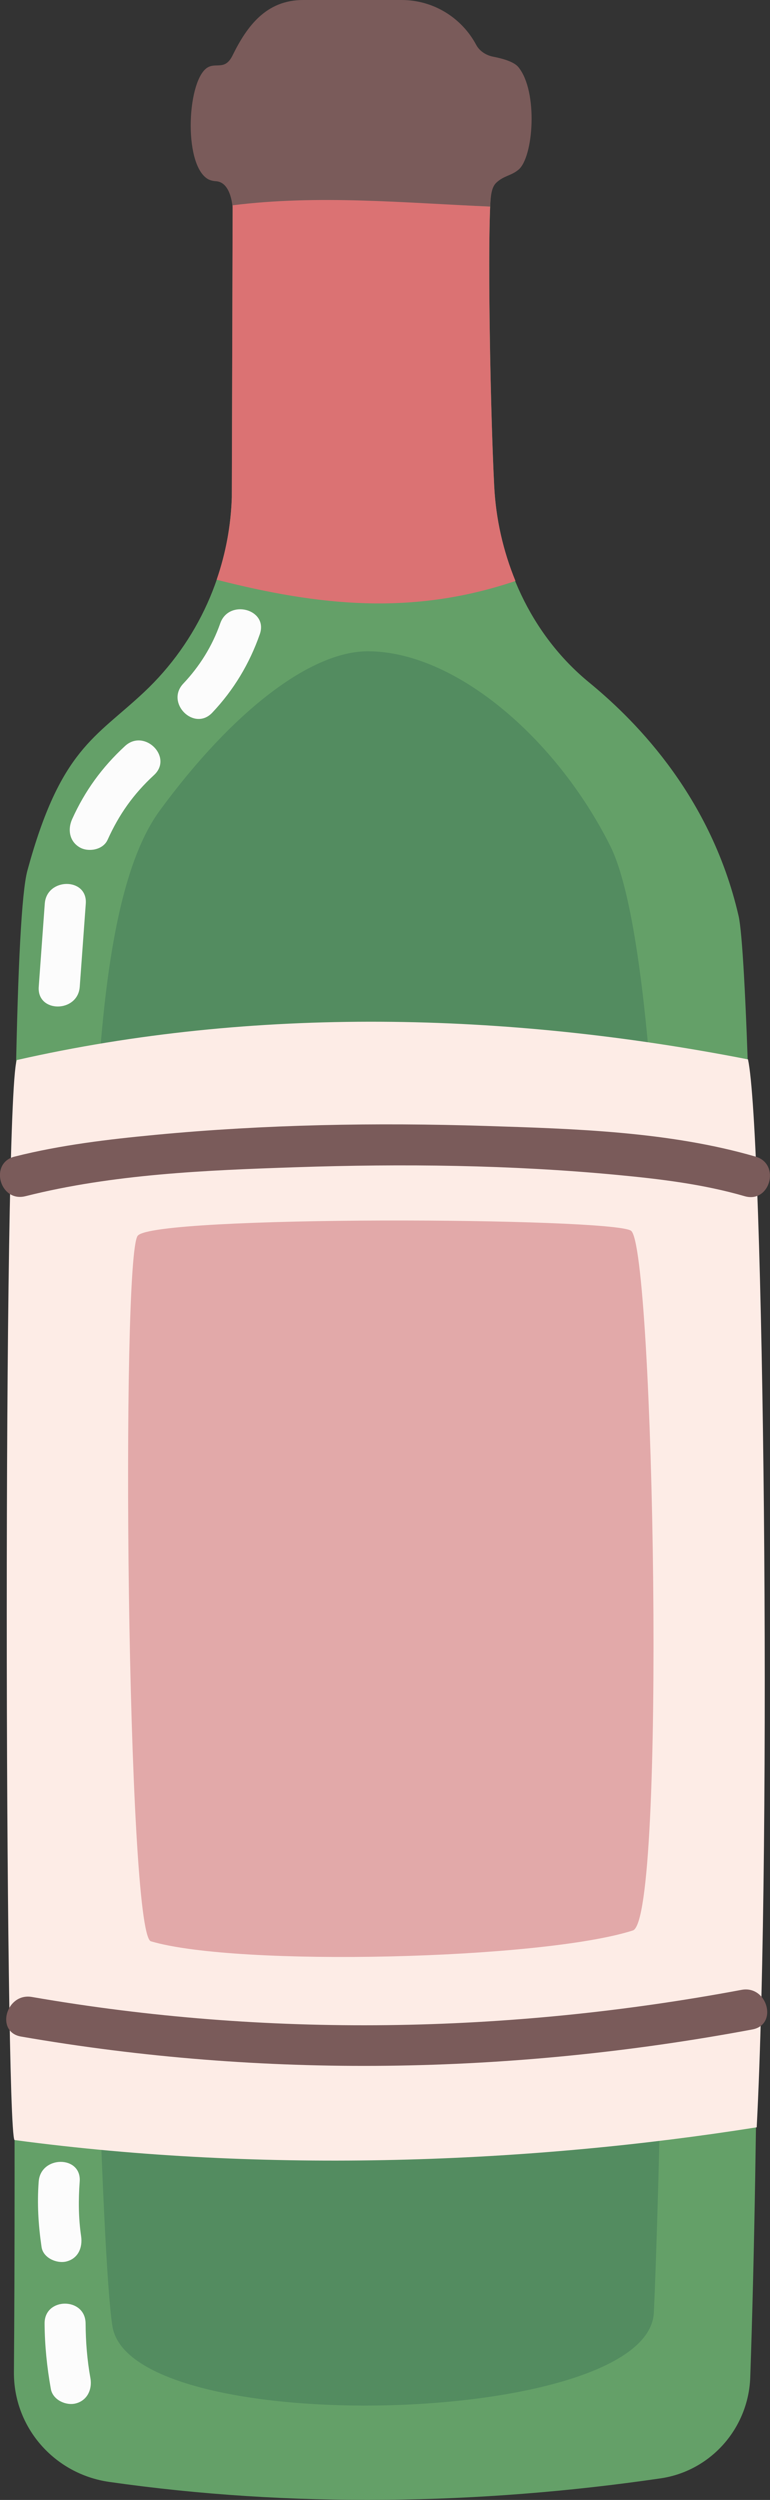 <svg id="_лой_2" xmlns="http://www.w3.org/2000/svg" width="332.93" height="1080" viewBox="0 0 332.93 1080"><rect x="0" y="0" width="332.93" height="1080" fill="#333333" stroke="none"/><g id="Vacation23_384615574"><g id="Vacation23_384615574-2"><path d="M319.35 395.72c-12.51-54.41-47.95-87.19-64.71-100.96-25.25-20.73-39.29-52.09-40.95-84.71-1.9-37.42-3.35-125.93-.69-130.86 2.66-4.93 7.15-2.98 10.39-5.62 6.45-5.26 8.47-33.36.02-43.75-1.59-1.96-5.4-3.41-10.74-4.46-2.99-.59-5.77-2.35-7.2-5.05-6.05-11.37-17.95-19.12-31.71-19.12h-41.76c-15.73.0-23.88 11.13-30 23.6-3.12 6.36-6.7 3.13-10.31 4.98-8.9 4.57-10.82 41-.35 47.62.58.36 1.81.71 3.61 1.03 3.27.58 5.67 3.47 5.66 6.79l-.37 129.61c-1 32.01-14.62 62.32-37.98 84.23-21.03 19.74-36.1 24.54-50.4 76.99-10.28 37.68-4.25 452.24-5.84 648.69-.19 23.96 17.49 44.08 41.2 47.48 78.46 11.22 159.88 9.93 238.38-1.53 21.76-3.18 38.03-21.68 38.79-43.66 7.3-211.51 1.45-603.06-5.04-631.31z" fill="#64a068"/><path d="M69.08 350.17c-30.23 41.22-29.14 154.1-29.98 269.78-1.14 158.46 4.81 356.82 9.54 385.17 8.18 49.05 231.63 43.6 234.06-6.01 2.18-44.59 6.89-233.26 5.07-375.07-1.41-109.27-7.4-225.78-24-258.77-23.6-46.89-67.29-83.91-104.76-83.91-24.53.0-58.21 25.56-89.93 68.81z" fill="#538c60"/><path d="M327.18 919.02c6.58-126.34 2.98-430.56-3.77-461.36-104.42-20.44-213.45-23.01-316.17.3-6.09 19.6-5.1 461.66-.97 466.56 109.69 14.67 223.14 10.01 320.91-5.5z" fill="#fdece6"/><path d="M211.94 89.25c.24-5.61.8-8.65 2.78-10.44 3.33-3.01 6.12-2.78 9.41-5.45 6.57-5.34 8.62-33.82.02-44.35-1.62-1.99-5.5-3.46-10.93-4.52-3.05-.6-5.87-2.39-7.33-5.12C199.73 7.85 187.61.0 173.61.0h-42.51c-16.02.0-24.31 11.28-30.54 23.93-3.18 6.45-6.82 3.17-10.5 5.05-9.06 4.63-11.02 41.56-.36 48.27.59.37 1.82.93 3.67 1.04 6.84.4 7.23 11.89 7.23 11.89 37.79-4.7 73.56-2.56 111.35-.93z" fill="#7a5b5a"/><path d="M211.94 89.25c-37.12-1.61-74.23-5.2-111.35-.56l-.36 126.15c-.38 12.25-2.64 24.23-6.56 35.61 44.32 11.31 84.65 15.59 129.21.54-5.29-12.91-8.48-26.77-9.2-40.93-1.56-30.67-2.81-95.65-1.75-120.8z" fill="#db7273"/><path d="M11.02 516.77c37.83-9.55 78-11.21 116.82-12.51 46.26-1.55 92.83-1.06 138.93 3.31 18.53 1.75 37.28 4 55.2 9.2 10.98 3.19 15.67-13.92 4.71-17.1-37.28-10.82-78.14-12.03-116.68-13.25-47.5-1.5-95.3-.66-142.63 3.83-20.46 1.94-41.11 4.38-61.08 9.42-11.06 2.79-6.37 19.9 4.71 17.1h0z" fill="#7a5b5a"/><path d="M9.08 879.81c104.84 18.19 211.75 16.49 316.25-3.07 11.2-2.1 6.46-19.19-4.71-17.1-101.18 18.94-205.32 20.68-306.82 3.07-11.16-1.94-15.95 15.15-4.71 17.1h0z" fill="#7a5b5a"/><path d="M16.73 942.46c-.72 9.53-.15 18.84 1.24 28.29.7 4.74 6.69 7.35 10.91 6.19 5.08-1.4 6.89-6.15 6.19-10.91-1.15-7.8-1.2-15.72-.61-23.57.86-11.38-16.88-11.33-17.73.0h0z" fill="#fcfcfc"/><path d="M19.28 1003.76c.06 9.52 1.03 18.95 2.71 28.32.85 4.72 6.59 7.38 10.91 6.19 4.97-1.36 7.04-6.18 6.19-10.91-1.41-7.82-2.03-15.66-2.08-23.6-.07-11.41-17.8-11.43-17.73.0h0z" fill="#fcfcfc"/><path d="M34.48 426.3c.87-11.97 1.74-23.94 2.61-35.91.83-11.39-16.91-11.33-17.73.0-.87 11.97-1.74 23.94-2.61 35.91-.83 11.39 16.91 11.33 17.73.0h0z" fill="#fcfcfc"/><path d="M46.51 362.84c4.97-11.03 11.19-19.8 20.08-28 8.41-7.75-4.16-20.27-12.54-12.54-9.88 9.11-17.34 19.33-22.86 31.59-1.98 4.4-1.23 9.49 3.18 12.13 3.77 2.26 10.17 1.18 12.13-3.18h0z" fill="#fcfcfc"/><path d="M91.79 307.87c9.28-9.81 16.08-21.14 20.54-33.87 3.79-10.79-13.34-15.43-17.1-4.71-3.43 9.78-8.87 18.52-15.98 26.04-7.84 8.29 4.68 20.85 12.54 12.54h0z" fill="#fcfcfc"/><path d="M59.54 533.86c-7.31 9.35-4.72 301.71 5.71 304.8 37.45 11.09 169.12 7.89 208.38-4.68 14.55-4.66 9.17-295.76-.82-302.31-8.71-5.71-206.29-6.73-213.27 2.19z" fill="#e2a9a9"/></g></g></svg>